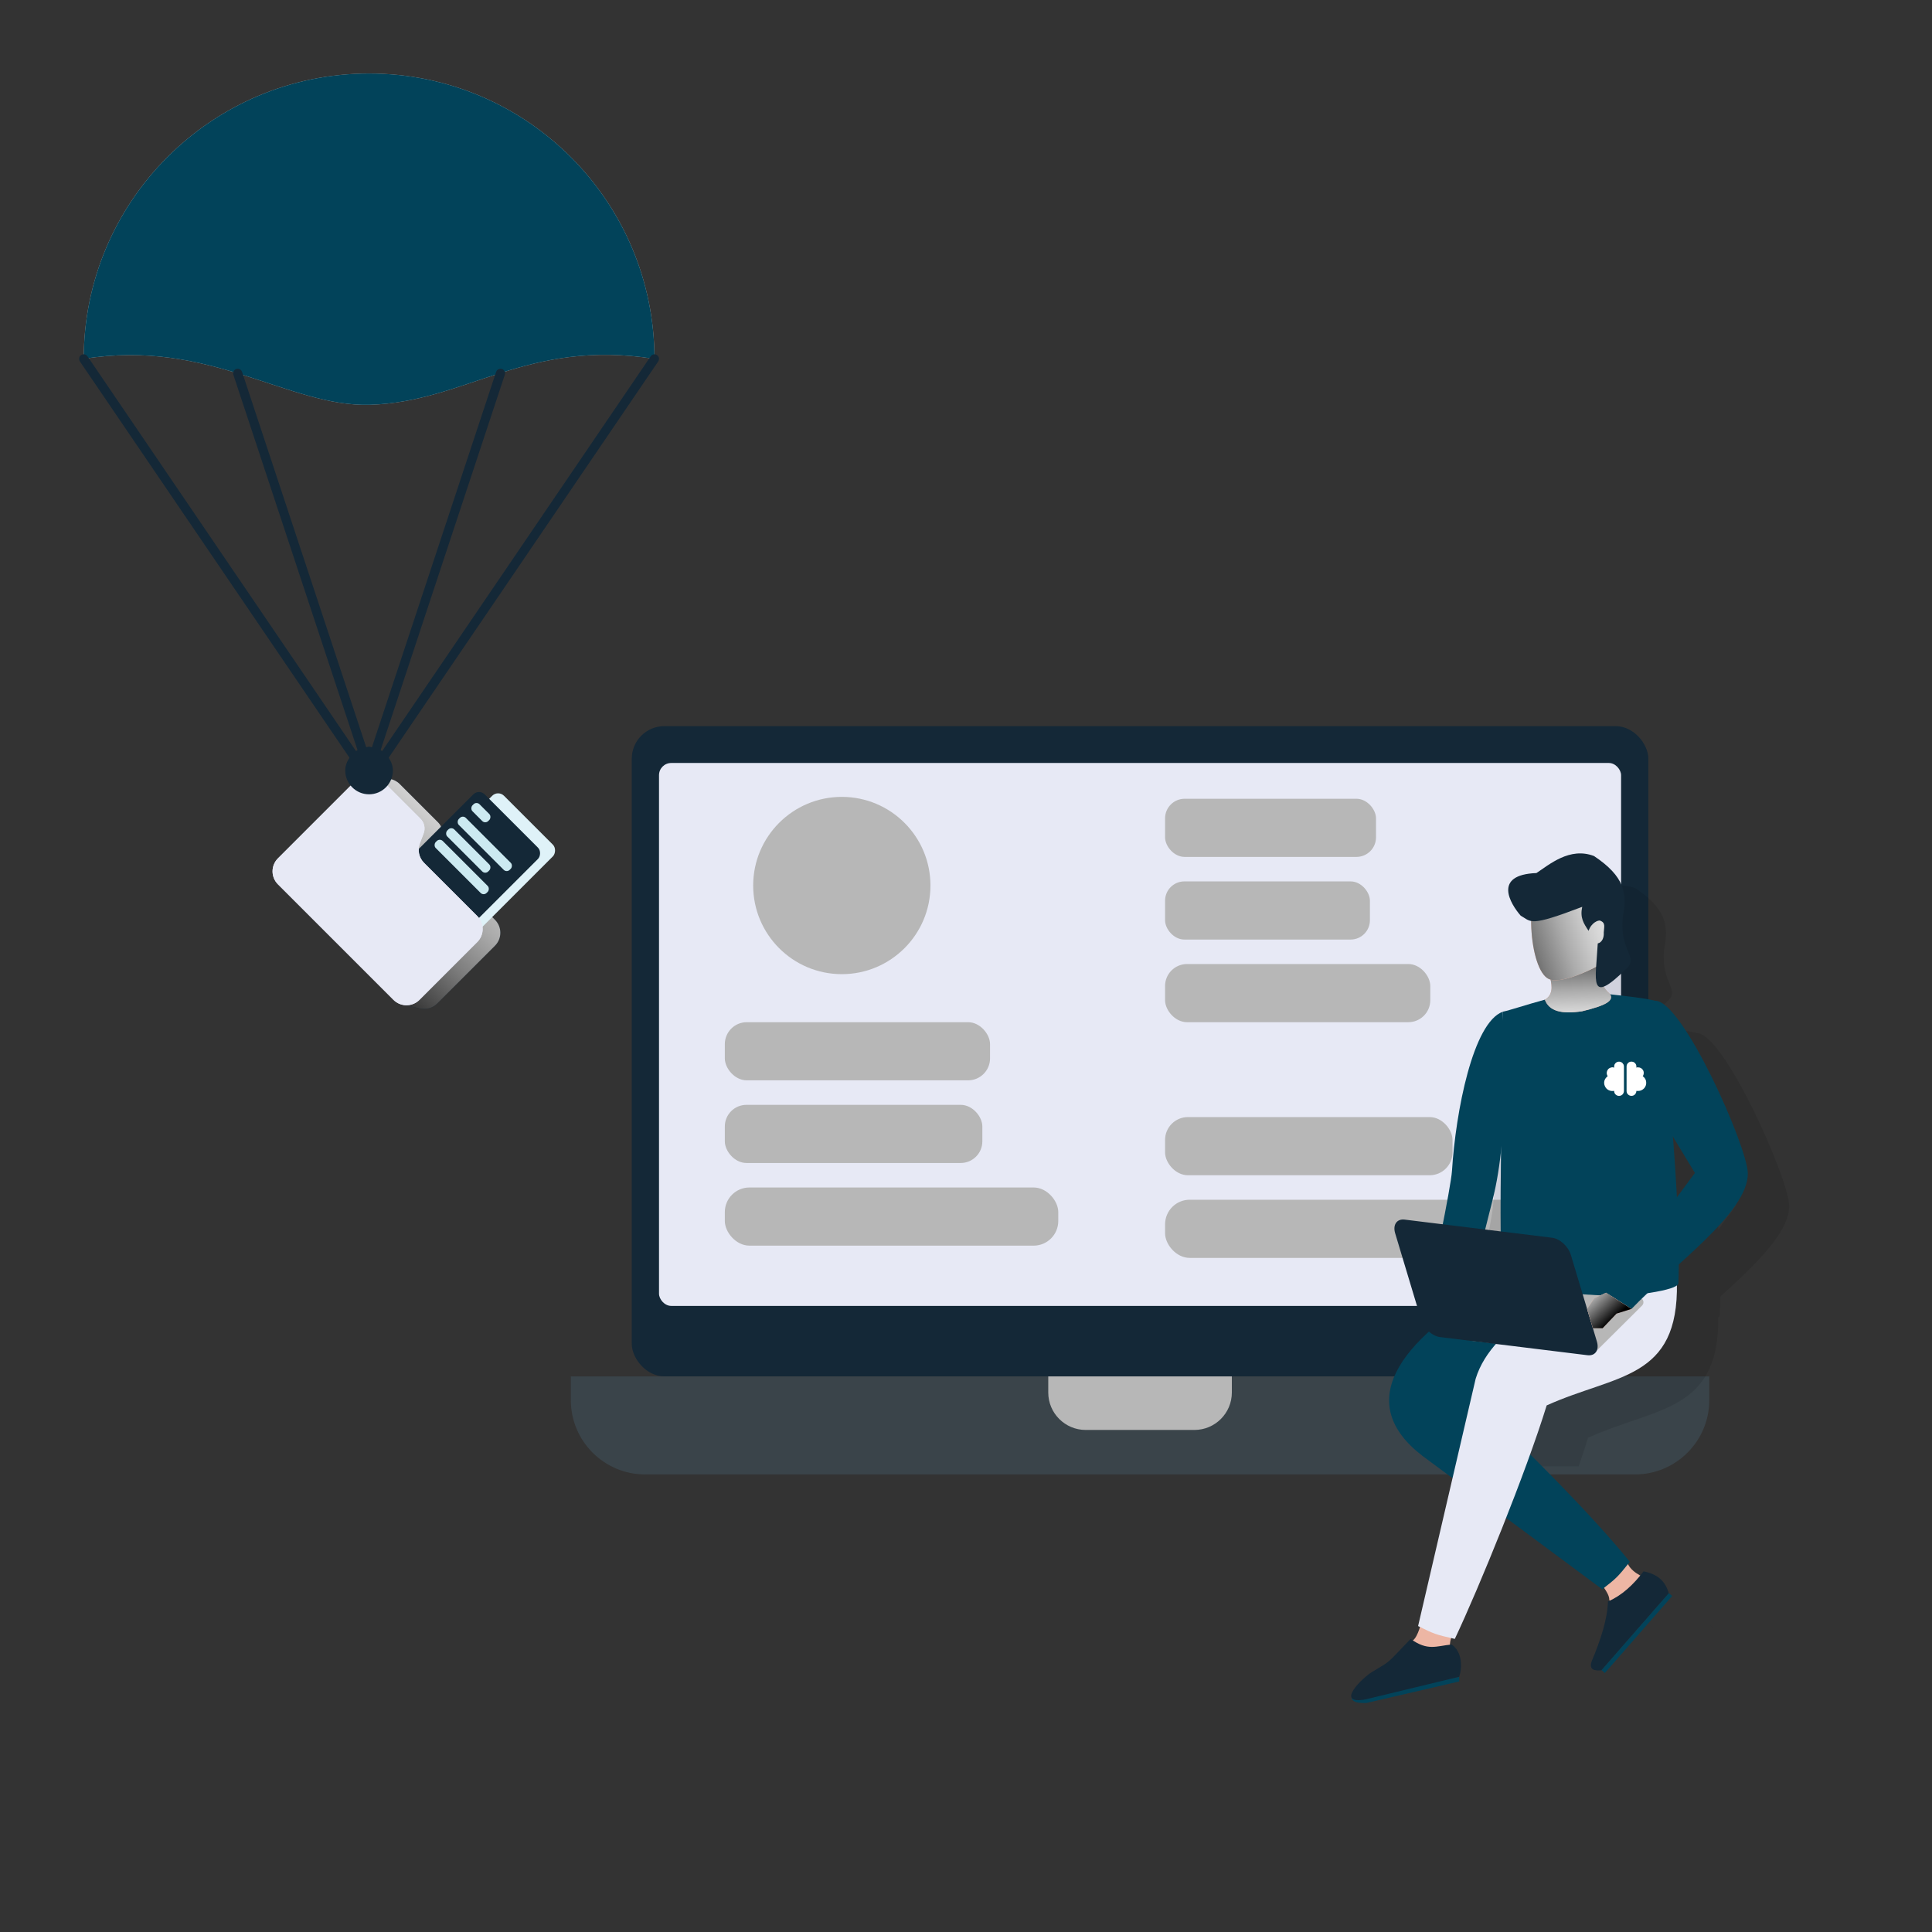 <svg id="eVu032HQaXR1" xmlns="http://www.w3.org/2000/svg" xmlns:xlink="http://www.w3.org/1999/xlink" viewBox="0 0 1080 1080" shape-rendering="geometricPrecision" text-rendering="geometricPrecision">
<rect x="0" y="0" width="1080" height="1080" fill="#333333" stroke="none"/>
<style><![CDATA[
#eVu032HQaXR21_to {animation: eVu032HQaXR21_to__to 3000ms linear 1 normal forwards}@keyframes eVu032HQaXR21_to__to { 0% {transform: translate(206.3px,302.541px)} 100% {transform: translate(242.1px,346.213px)}} #eVu032HQaXR41_to {animation: eVu032HQaXR41_to__to 3000ms linear 1 normal forwards}@keyframes eVu032HQaXR41_to__to { 0% {transform: translate(877.727px,715.183px)} 100% {transform: translate(736.191px,715.183px)}}
]]></style>
<defs><linearGradient id="eVu032HQaXR26-fill" x1="375.99" y1="504.939" x2="260.237" y2="629.149" spreadMethod="pad" gradientUnits="userSpaceOnUse" gradientTransform="translate(0 0)"><stop id="eVu032HQaXR26-fill-0" offset="0%" stop-color="#fff"/><stop id="eVu032HQaXR26-fill-1" offset="10%" stop-color="#f9f9f9"/><stop id="eVu032HQaXR26-fill-2" offset="22%" stop-color="#e9e9e9"/><stop id="eVu032HQaXR26-fill-3" offset="36%" stop-color="#cfcfcf"/><stop id="eVu032HQaXR26-fill-4" offset="51%" stop-color="#ababab"/><stop id="eVu032HQaXR26-fill-5" offset="67%" stop-color="#7c7c7c"/><stop id="eVu032HQaXR26-fill-6" offset="83%" stop-color="#434343"/><stop id="eVu032HQaXR26-fill-7" offset="100%" stop-color="#010101"/><stop id="eVu032HQaXR26-fill-8" offset="100%" stop-color="#000"/></linearGradient><linearGradient id="eVu032HQaXR55-fill" x1="512.61" y1="590.69" x2="510.38" y2="526.98" spreadMethod="pad" gradientUnits="userSpaceOnUse" gradientTransform="translate(0 0)"><stop id="eVu032HQaXR55-fill-0" offset="0%" stop-color="#fff"/><stop id="eVu032HQaXR55-fill-1" offset="10%" stop-color="#f9f9f9"/><stop id="eVu032HQaXR55-fill-2" offset="22%" stop-color="#e9e9e9"/><stop id="eVu032HQaXR55-fill-3" offset="36%" stop-color="#cfcfcf"/><stop id="eVu032HQaXR55-fill-4" offset="51%" stop-color="#ababab"/><stop id="eVu032HQaXR55-fill-5" offset="67%" stop-color="#7c7c7c"/><stop id="eVu032HQaXR55-fill-6" offset="83%" stop-color="#434343"/><stop id="eVu032HQaXR55-fill-7" offset="100%" stop-color="#010101"/><stop id="eVu032HQaXR55-fill-8" offset="100%" stop-color="#000"/></linearGradient><linearGradient id="eVu032HQaXR57-fill" x1="549.24" y1="505.55" x2="456.58" y2="536.29" spreadMethod="pad" gradientUnits="userSpaceOnUse" gradientTransform="translate(0 0)"><stop id="eVu032HQaXR57-fill-0" offset="0%" stop-color="#fff"/><stop id="eVu032HQaXR57-fill-1" offset="10%" stop-color="#f9f9f9"/><stop id="eVu032HQaXR57-fill-2" offset="22%" stop-color="#e9e9e9"/><stop id="eVu032HQaXR57-fill-3" offset="36%" stop-color="#cfcfcf"/><stop id="eVu032HQaXR57-fill-4" offset="51%" stop-color="#ababab"/><stop id="eVu032HQaXR57-fill-5" offset="67%" stop-color="#7c7c7c"/><stop id="eVu032HQaXR57-fill-6" offset="83%" stop-color="#434343"/><stop id="eVu032HQaXR57-fill-7" offset="100%" stop-color="#010101"/><stop id="eVu032HQaXR57-fill-8" offset="100%" stop-color="#000"/></linearGradient><linearGradient id="eVu032HQaXR64-fill" x1="515.65" y1="724.51" x2="532.01" y2="742.23" spreadMethod="pad" gradientUnits="userSpaceOnUse" gradientTransform="translate(0 0)"><stop id="eVu032HQaXR64-fill-0" offset="0%" stop-color="#fff"/><stop id="eVu032HQaXR64-fill-1" offset="100%" stop-color="#000"/></linearGradient></defs><g style="isolation:isolate" transform="translate(.01 0)"><g><g><g><g><g><rect width="568.28" height="363.49" rx="18.21" ry="18.21" transform="translate(353.15 405.92)" fill="#142837"/><rect width="537.81" height="303.5" rx="6.83" ry="6.83" transform="translate(368.38 426.51)" fill="#e7e9f5"/><path d="M319.09,769.41h636.4v13.25c0,22.94-18.62,41.56-41.56,41.56h-553.28c-22.94,0-41.56-18.62-41.56-41.56v-13.25v0Z" fill="#3a444a"/><path d="M585.97,769.41h102.63v9.01c0,11.55-9.38,20.93-20.93,20.93h-60.77c-11.55,0-20.93-9.38-20.93-20.93v-9.01v0Z" fill="#b7b7b7"/><rect width="148.26" height="32.51" rx="12.28" ry="12.28" transform="translate(405.17 571.41)" fill="#b7b7b7"/><rect width="143.96" height="32.51" rx="12.1" ry="12.1" transform="translate(405.17 617.61)" fill="#b7b7b7"/><rect width="186.4" height="32.51" rx="13.77" ry="13.77" transform="translate(405.17 663.81)" fill="#b7b7b7"/><rect width="117.92" height="32.51" rx="10.95" ry="10.95" transform="translate(651.27 446.51)" fill="#b7b7b7"/><rect width="114.51" height="32.51" rx="10.79" ry="10.79" transform="translate(651.27 492.71)" fill="#b7b7b7"/><rect width="148.26" height="32.51" rx="12.28" ry="12.28" transform="translate(651.27 538.9)" fill="#b7b7b7"/><rect width="160.69" height="32.51" rx="12.78" ry="12.78" transform="translate(651.27 624.46)" fill="#b7b7b7"/><rect width="208.06" height="32.51" rx="13.77" ry="13.77" transform="translate(651.27 670.66)" fill="#b7b7b7"/><circle r="49.55" transform="translate(470.57 495.01)" fill="#b7b7b7"/></g><g id="eVu032HQaXR21_to" transform="translate(206.3,302.541)"><g transform="translate(-286.57,-383.589)"><path d="M446.11,281.66c-71.46-11.4-105.44,24.09-159.1,25.67-45.54,1.34-89.61-37.07-159.94-25.67c0-87.94,71.38-159.52,159.52-159.52s159.52,71.58,159.52,159.52Z" fill="#b7b7b7"/><path d="M446.11,281.66c-71.46-11.4-105.44,24.09-159.1,25.67-45.54,1.34-89.61-37.07-159.94-25.67c0-87.94,71.38-159.52,159.52-159.52s159.52,71.58,159.52,159.52Z" fill="#02435a"/><g><path d="M356.94,595.21l-29.75-29.75c-2.85-2.85-3.77-7.11-2.34-10.88l2.12-5.6c1.07-2.83.38-6.02-1.76-8.16l-21.53-21.53c-1.56-1.56-3.49-2.49-5.51-2.84l-9.65-2.01.48,5.02-43.49,43.49c-4.01,4.01-4.01,10.5,0,14.51l61.36,61.36-.35,4.12l8.67,1.87c.12.03.24.06.36.08l.26.06.02-.03c3.11.47,6.4-.46,8.79-2.86l32.33-32.33c4.01-4.01,4.01-10.5,0-14.51Z" fill="#142837"/><path style="mix-blend-mode:soft-light" d="M356.94,595.21l-29.75-29.75c-2.85-2.85-3.77-7.11-2.34-10.88l2.12-5.6c1.07-2.83.38-6.02-1.76-8.16l-21.53-21.53c-1.56-1.56-3.49-2.49-5.51-2.84l-9.65-2.01.48,5.02-43.49,43.49c-4.01,4.01-4.01,10.5,0,14.51l61.36,61.36-.35,4.12l8.67,1.87c.12.03.24.06.36.08l.26.06.02-.03c3.11.47,6.4-.46,8.79-2.86l32.33-32.33c4.01-4.01,4.01-10.5,0-14.51Z" fill="url(#eVu032HQaXR26-fill)"/><g><rect width="47.95" height="67.3" rx="4.66" ry="4.66" transform="matrix(.707 0.707-.707 0.707 358.699 522.594)" fill="#dff2f8"/><rect width="51.09" height="58.74" rx="4.49" ry="4.49" transform="matrix(.707 0.707-.707 0.707 348.026 521.921)" fill="#142837"/><rect width="12.44" height="5.56" rx="2.35" ry="2.35" transform="matrix(.707 0.707-.707 0.707 346.646 528.961)" fill="#cceaf1"/><rect width="40.22" height="5.56" rx="2.35" ry="2.35" transform="matrix(.707 0.707-.707 0.707 339.007 536.594)" fill="#cceaf1"/><rect width="32.37" height="5.56" rx="2.35" ry="2.35" transform="matrix(.707 0.707-.707 0.707 332.55 543.052)" fill="#cceaf1"/><rect width="40.22" height="5.56" rx="2.35" ry="2.35" transform="matrix(.707 0.707-.707 0.707 326.102 549.507)" fill="#cceaf1"/></g><g><path d="M347.06,607.64l-32.33,32.33c-4.01,4.01-10.5,4.01-14.51,0l-64.59-64.59c-4.01-4.01-4.01-10.5,0-14.51l43.66-43.66c4.01-4.01,10.5-4.01,14.51,0l21.53,21.53c2.14,2.14,2.83,5.33,1.76,8.16l-2.12,5.6c-1.43,3.77-.51,8.03,2.34,10.88l29.75,29.75c4.01,4.01,4.01,10.5,0,14.51Z" fill="#e7e9f5"/><circle r="3.1" transform="translate(288.58 528.16)" fill="#3a3868"/><circle r="3.1" transform="translate(294.24 533.83)" fill="#3a3868"/><circle r="3.1" transform="translate(299.91 539.49)" fill="#3a3868"/></g><path d="M347.06,593.14l-29.75-29.75c-2.85-2.85-3.77-7.11-2.34-10.88l2.12-5.6c1.07-2.83.38-6.02-1.76-8.16L293.8,517.22c-4.01-4.01-10.5-4.01-14.51,0l-43.66,43.66c-4.01,4.01-4.01,10.5,0,14.51l64.59,64.59c4.01,4.01,10.5,4.01,14.51,0l32.33-32.33c4.01-4.01,4.01-10.5,0-14.51Z" fill="#e7e9f5"/></g><path d="M447.55,279.54c-1.17-.79-2.75-.49-3.56.68L293.88,500.91c-.28-.19-.54-.4-.84-.56l69.41-209.81c.44-1.34-.28-2.79-1.63-3.23-1.28-.42-2.78.29-3.23,1.63L288.18,498.76c-.55-.07-1.03-.32-1.6-.32s-1.05.25-1.6.32L215.57,288.94c-.45-1.36-1.94-2.06-3.23-1.63-1.35.44-2.07,1.89-1.63,3.23l69.41,209.81c-.29.17-.56.37-.84.56L129.17,280.22c-.8-1.17-2.41-1.47-3.56-.68-1.17.8-1.47,2.39-.68,3.56L275.61,504.62c-1.37,2.09-2.36,4.45-2.36,7.13c0,7.35,5.96,13.32,13.32,13.32s13.32-5.96,13.32-13.32c0-2.69-.99-5.04-2.36-7.13L448.21,283.09c.79-1.17.49-2.76-.68-3.56Z" fill="#142837"/></g></g><g id="eVu032HQaXR41_to" transform="translate(877.727,715.183)"><g transform="translate(-507.993,-719.741)"><g opacity="0.1"><polyline points="586.22,913.28 586.29,913.21 588.09,914.85" fill="#010101"/><line x1="550.46" y1="957.86" x2="548.66" y2="956.29" fill="#010101"/><path d="M578.74,582.04c-5.46-1.42-16.53-2.69-25.28-3.67-.07,0-.07-.07-.07-.07-1.57-1.42-2.62-2.84-3.44-4.26c2.62-.97,6.66-4.11,12.94-10.25c6.36-6.36-4.26-9.87-2.39-28.5c2.69-13.39,1.05-22.74-16.01-34.19-10.02-3.81-18.85.6-25.66,5.01-2.47,1.65-4.71,3.22-6.58,4.49-23.04.9-15.63,15.26-9.95,22.52.37.45.75.9,1.12,1.35c2.39,1.27,3.59,2.54,5.91,2.99.07,15.34,4.11,31.04,10.77,32.69.07.45.22.82.22,1.27.82,4.19.3,7.93-3.37,10.02-10.32,2.77-19.9,5.98-23.49,6.73-5.01,1.87-9.43,7.63-13.17,15.78-1.87,4.04-3.52,8.68-5.09,13.69-3.07,9.87-5.46,21.25-7.18,32.47-.75,4.64-1.35,9.28-1.87,13.69-.45,4.56-.82,9.05-1.12,13.24-.15,2.84-1.35,10.1-3.14,19.3-.6,3.37-1.27,6.88-2.02,10.62l-21.32-2.62c-4.34-.52-6.73,2.92-5.31,7.63L438.7,730l9.13,30.45c.75,2.47,2.39,4.79,4.41,6.51-.9.82-1.8,1.65-2.62,2.47-19.75,18.93-25.51,37.7-13.24,54.83h76.38c1.94-5.69,3.74-11.07,5.24-16.01c29.7-13.39,57.08-14.59,67.92-38.82c3.22-7.11,4.94-16.23,4.86-28.28.45-.37.75-.75.82-1.12.15-2.99.22-6.36.22-10.02v-.6c19.6-17.73,38.75-35.98,38.6-50.87-.15-14.74-36.36-96.5-51.69-96.5ZM487.7,693.58c2.17-8.38,3.67-17.73,4.79-27.83-.15,10.4-.22,20.8-.22,30.6v14.59l-8.68-1.05l3.44-13.54.67-2.77Zm103.08-1.72c-.07-1.94-.22-3.89-.3-5.83v-.07c-.3-4.49-.6-9.05-.82-13.61l-.07-.07v-.07c-.3-4.79-.67-9.5-1.05-14.21l12.27,20.27-10.02,13.61Z" fill="#010101"/></g><path d="M523.82,888.3c0,0,6.12,6.62,6.03,10.44-.1,3.82,19.95-12.26,19.95-12.26s-8.97-3.16-10.21-9.69-15.77,11.51-15.77,11.51Z" fill="#edb6a4"/><path d="M525.52,938.26l37.57-42.99c-1.78-7.03-6.7-10.9-14.08-12.31-5.7,7.5-12.14,13.5-19.9,16.85-.27,9.66-3.96,21.2-9.16,33.58-1.4,4.21,1.06,5.35,5.58,4.87Z" fill="#142837"/><rect width="57.18" height="2.45" rx="0" ry="0" transform="matrix(.658-.753 0.753 0.658 525.537 938.185)" fill="#02435a"/><path d="M445.97,941.87v2.63l-51.95,12.05c-6.31.17-7.94-1.18-8.2-2.97l60.15-11.71Z" fill="#02435a"/><path d="M468.81,721.28c-59.08,33.41-81.08,68.16-43.41,97.1l100.52,74.59c7.85-6.14,8.38-6.54,15.42-15.34-19.85-24.68-56.48-61.71-85.22-88.5c1.16-42.6,82.69-46.57,42.1-75.84l-29.4,7.99Z" fill="#02435a"/><path d="M424.93,910.7c0,0-1.84,8.83-5,10.97-3.17,2.14,21.56,9.13,21.56,9.13s-2.64-9.14,1.96-13.94-18.53-6.16-18.53-6.16Z" fill="#edb6a4"/><path d="M524.02,713.3c-15.67,14.26-59.35,30.71-68.87,62.02L422.98,913.54c8.95,4.39,9.54,4.69,20.53,7.18c13.55-28.63,39.78-92.97,51.35-130.53c38.84-17.54,73.86-14.12,72.8-68.63l-43.65-8.27Z" fill="#e7e9f5"/><path d="M470.67,727.44c1.83,7.27,96.34,2.46,97.8-5.41c1.9-41.39-7.32-144.44-12.88-158.03-7.72-2-26.86-3.67-34.51-4.7l-.09-.05c-12.58-1.92-43.56,9.47-50.68,10.86.68,15.05-3.31,132.06.36,157.33Z" fill="#02435a"/><path d="M515.63,524.86c11.73,20.34,5.7,27.61,14.63,35.37c2.38,3.76-2.33,6.41-15.62,9.63-11.53,1.74-18.38-.04-20.81-6.49c8.62-4.82.11-18.71-2.32-26.05l24.13-12.46Z" fill="#e0a495"/><path style="mix-blend-mode:soft-light" d="M515.63,524.86c11.73,20.34,5.7,27.61,14.63,35.37c2.38,3.76-2.33,6.41-15.62,9.63-11.53,1.74-18.38-.04-20.81-6.49c8.62-4.82.11-18.71-2.32-26.05l24.13-12.46Z" fill="url(#eVu032HQaXR55-fill)"/><path d="M532.38,538.44c-8.3,7.34-28.83,15.98-35.3,13.74-11.49-2.58-15.53-47.44-4.06-59.81l31.45,2.74l11.5,22.36c-1.74,8.79,2.78,15.7-3.59,20.95Z" fill="#edb6a4"/><path style="mix-blend-mode:soft-light" d="M532.38,538.44c-8.3,7.34-28.83,15.98-35.3,13.74-11.49-2.58-15.53-47.44-4.06-59.81l31.45,2.74l11.5,22.36c-1.74,8.79,2.78,15.7-3.59,20.95Z" fill="url(#eVu032HQaXR57-fill)"/><path d="M514.71,511.49c-29.89,11.42-28.25,8.36-34.4,4.91-5.71-6.57-15.76-22.86,8.81-23.8c7.11-4.64,18.59-14.75,32.21-9.51c17.09,11.45,18.72,20.81,16.08,34.2-1.94,18.56,8.72,22.12,2.32,28.45-21.66,21.44-17.48,7.27-16.32-13.79c2.63-.6,3.55-3.63,3.35-6.09.16-3.22,1.16-5.4-2-6.67-1.09-.31-4.89,1.05-6.48,5.71-2.78-4.22-4.87-7.27-3.56-13.42Z" fill="#142837"/><path d="M441.93,659.01c2.11-33.45,11.78-82.81,28.38-88.89l1.37,35.66c-.42,26.36-2.18,50.6-7.13,69.79l-17.04,68.02-21.85-5.27c5.23-18.59,15.71-70.4,16.27-79.3Z" fill="#02435a"/><path d="M520.79,761.61l27.38-27.22c1.6-1.59.61-4.31-1.63-4.44-18.41-1.09-74.67-4.41-75.3-4.41-.76,0-18.98,28.48-18.98,28.48l68.53,7.59Z" fill="#b7b7b7"/><path d="M435.17,751.98l82.48,10.15c4.34.53,6.71-2.89,5.28-7.64l-14.56-48.44c-1.43-4.75-6.11-9.04-10.45-9.58l-82.48-10.15c-4.34-.53-6.71,2.89-5.28,7.64l14.56,48.44c1.43,4.75,6.11,9.04,10.45,9.58Z" fill="#142837"/><path d="M555.59,563.99c15.37,0,51.58,81.78,51.71,96.49.19,22.06-41.85,51.48-65.02,75.78l-14.23-9.06l49.67-66.95-39-64.4L555.6,564Z" fill="#02435a"/><polygon points="528.05,727.2 521.5,730.26 517.45,736.26 520.69,747.04 526.13,747.04 533.9,738.88 542.28,736.26 528.05,727.2" fill="#edb6a4"/><polygon style="mix-blend-mode:soft-light" points="528.05,727.2 521.5,730.26 517.45,736.26 520.69,747.04 526.13,747.04 533.9,738.88 542.28,736.26 528.05,727.2" fill="url(#eVu032HQaXR64-fill)"/><path d="M418.8,920.72c-14.18,14.7-10.25,11.62-21.49,18.43-5.14,3-21.4,18.59-3.68,15.38l52.35-12.66c1.6-4.84,1.93-13.86-4.28-18.03-8.6.85-13.33,3.76-22.89-3.12Z" fill="#142837"/><g><path d="M536.31,598.22c.36.13.67.33.94.6.22.27.42.56.6.87.13.36.2.71.2,1.07v13.66c0,.74-.33,1.47-.8,1.94-.54.54-1.21.8-1.94.8s-1.41-.27-1.94-.8c-.54-.47-.8-1.21-.8-1.94v-.07c-1.07.2-2.14.07-3.08-.4s-1.67-1.27-2.08-2.21c-.47-1-.54-2.08-.27-3.08.33-1,.94-1.87,1.81-2.48-.33-.54-.47-1.07-.54-1.67c0-.54.13-1.14.4-1.67.27-.47.67-.94,1.21-1.21.47-.27,1.07-.47,1.61-.47.09,0,.18.02.27.07h.27c.09,0,.16.02.2.07.09,0,.18.02.27.07v-.13c0,0-.07-.11-.07-.2v-.27c0-.36.07-.71.2-1.07.13-.31.33-.6.6-.87s.56-.47.87-.6c.36-.13.71-.2,1.07-.2s.69.07,1,.2Z" fill="#fff"/><path d="M542.27,598.02c.36,0,.71.07,1.07.2.31.13.6.33.87.6s.47.56.6.87c.13.36.2.71.2,1.07c0,.04,0,.09,0,.13s0,.11,0,.2c-.04.04-.07.09-.07.13v.13c0,0,.11-.02.2-.07.09,0,.18-.02.27-.07h.47c.6,0,1.21.13,1.67.4.54.33.94.74,1.21,1.27.27.47.4,1.07.33,1.67c0,.54-.2,1.14-.54,1.61.8.54,1.41,1.34,1.74,2.28.27.94.27,1.94,0,2.81-.33.94-.87,1.74-1.67,2.28-.8.6-1.74.87-2.75.87h-.67c-.09-.04-.16-.07-.2-.07v0c0,0,0,.07,0,.07v0c0,.74-.33,1.47-.8,1.94-.54.54-1.21.8-1.94.8s-1.41-.27-1.94-.8c-.54-.47-.8-1.21-.8-1.94v-13.66c0-.36.07-.71.2-1.07.13-.31.33-.6.6-.87s.56-.47.87-.6c.36-.13.71-.2,1.07-.2Z" fill="#fff"/></g></g></g></g></g></g></g></g></svg>

